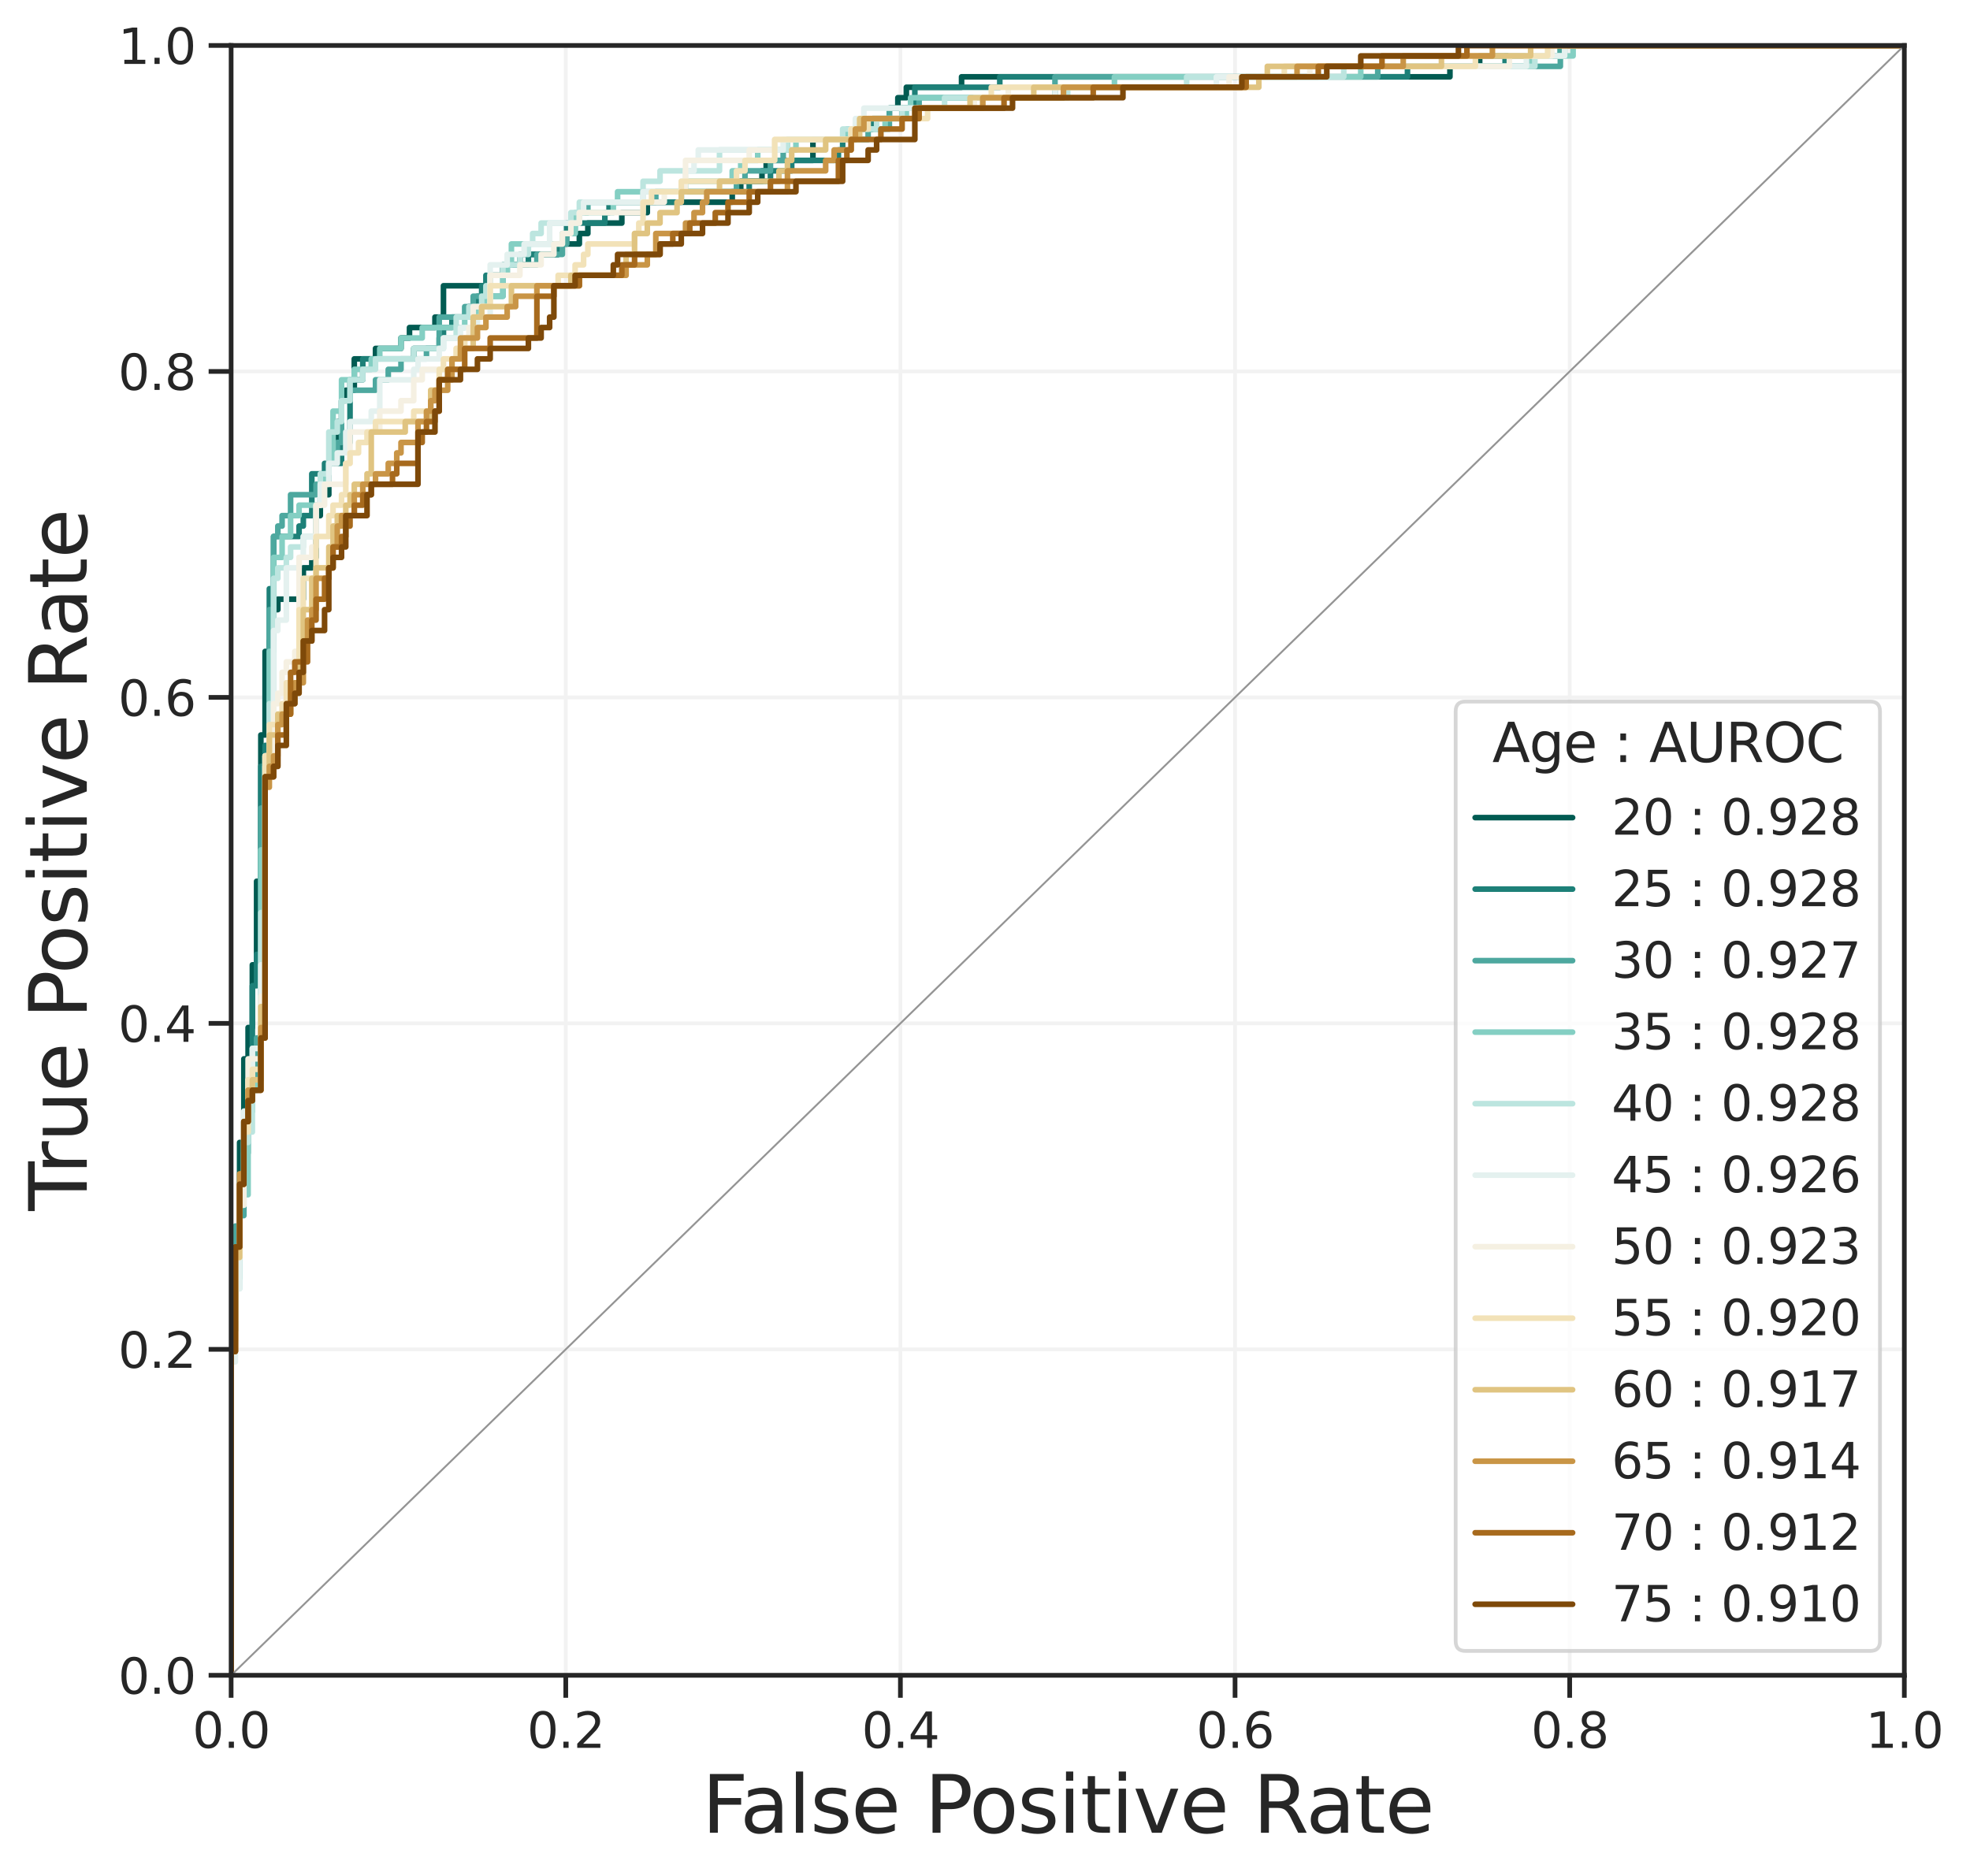 <?xml version="1.0" encoding="utf-8" standalone="no"?>
<!DOCTYPE svg PUBLIC "-//W3C//DTD SVG 1.1//EN"
  "http://www.w3.org/Graphics/SVG/1.1/DTD/svg11.dtd">
<svg height="500.595pt" version="1.1" viewBox="0 0 525.583 500.595" width="525.583pt" xmlns="http://www.w3.org/2000/svg" xmlns:xlink="http://www.w3.org/1999/xlink">
 <defs>
  <style type="text/css">*{stroke-linecap:butt;stroke-linejoin:round;}</style>
 </defs>
 <g id="figure_1">
  <g id="patch_1">
   <path d="M 0 500.595 
L 525.583 500.595 
L 525.583 0 
L 0 0 
z
" style="fill:#ffffff;"/>
  </g>
  <g id="axes_1">
   <g id="patch_2">
    <path d="M 61.663 447.011 
L 508.063 447.011 
L 508.063 12.131 
L 61.663 12.131 
z
" style="fill:#ffffff;"/>
   </g>
   <g id="matplotlib.axis_1">
    <g id="xtick_1">
     <g id="line2d_1">
      <path clip-path="url(#pbdc50e8e5a)" d="M 61.663 447.011 
L 61.663 12.131 
" style="fill:none;stroke:#f2f2f2;stroke-linecap:round;"/>
     </g>
     <g id="line2d_2">
      <defs>
       <path d="M 0 0 
L 0 6 
" id="me97b87996f" style="stroke:#262626;stroke-width:1.25;"/>
      </defs>
      <g>
       <use style="fill:#262626;stroke:#262626;stroke-width:1.25;" x="61.663" xlink:href="#me97b87996f" y="447.011"/>
      </g>
     </g>
     <g id="text_1">
      <!-- 0.0 -->
      <g style="fill:#262626;" transform="translate(51.344 466.372)scale(0.13 -0.13)">
       <defs>
        <path d="M 2034 4250 
Q 1547 4250 1301 3770 
Q 1056 3291 1056 2328 
Q 1056 1369 1301 889 
Q 1547 409 2034 409 
Q 2525 409 2770 889 
Q 3016 1369 3016 2328 
Q 3016 3291 2770 3770 
Q 2525 4250 2034 4250 
z
M 2034 4750 
Q 2819 4750 3233 4129 
Q 3647 3509 3647 2328 
Q 3647 1150 3233 529 
Q 2819 -91 2034 -91 
Q 1250 -91 836 529 
Q 422 1150 422 2328 
Q 422 3509 836 4129 
Q 1250 4750 2034 4750 
z
" id="DejaVuSans-30" transform="scale(0.016)"/>
        <path d="M 684 794 
L 1344 794 
L 1344 0 
L 684 0 
L 684 794 
z
" id="DejaVuSans-2e" transform="scale(0.016)"/>
       </defs>
       <use xlink:href="#DejaVuSans-30"/>
       <use x="63.623" xlink:href="#DejaVuSans-2e"/>
       <use x="95.41" xlink:href="#DejaVuSans-30"/>
      </g>
     </g>
    </g>
    <g id="xtick_2">
     <g id="line2d_3">
      <path clip-path="url(#pbdc50e8e5a)" d="M 150.943 447.011 
L 150.943 12.131 
" style="fill:none;stroke:#f2f2f2;stroke-linecap:round;"/>
     </g>
     <g id="line2d_4">
      <g>
       <use style="fill:#262626;stroke:#262626;stroke-width:1.25;" x="150.943" xlink:href="#me97b87996f" y="447.011"/>
      </g>
     </g>
     <g id="text_2">
      <!-- 0.2 -->
      <g style="fill:#262626;" transform="translate(140.624 466.372)scale(0.13 -0.13)">
       <defs>
        <path d="M 1228 531 
L 3431 531 
L 3431 0 
L 469 0 
L 469 531 
Q 828 903 1448 1529 
Q 2069 2156 2228 2338 
Q 2531 2678 2651 2914 
Q 2772 3150 2772 3378 
Q 2772 3750 2511 3984 
Q 2250 4219 1831 4219 
Q 1534 4219 1204 4116 
Q 875 4013 500 3803 
L 500 4441 
Q 881 4594 1212 4672 
Q 1544 4750 1819 4750 
Q 2544 4750 2975 4387 
Q 3406 4025 3406 3419 
Q 3406 3131 3298 2873 
Q 3191 2616 2906 2266 
Q 2828 2175 2409 1742 
Q 1991 1309 1228 531 
z
" id="DejaVuSans-32" transform="scale(0.016)"/>
       </defs>
       <use xlink:href="#DejaVuSans-30"/>
       <use x="63.623" xlink:href="#DejaVuSans-2e"/>
       <use x="95.41" xlink:href="#DejaVuSans-32"/>
      </g>
     </g>
    </g>
    <g id="xtick_3">
     <g id="line2d_5">
      <path clip-path="url(#pbdc50e8e5a)" d="M 240.223 447.011 
L 240.223 12.131 
" style="fill:none;stroke:#f2f2f2;stroke-linecap:round;"/>
     </g>
     <g id="line2d_6">
      <g>
       <use style="fill:#262626;stroke:#262626;stroke-width:1.25;" x="240.223" xlink:href="#me97b87996f" y="447.011"/>
      </g>
     </g>
     <g id="text_3">
      <!-- 0.4 -->
      <g style="fill:#262626;" transform="translate(229.904 466.372)scale(0.13 -0.13)">
       <defs>
        <path d="M 2419 4116 
L 825 1625 
L 2419 1625 
L 2419 4116 
z
M 2253 4666 
L 3047 4666 
L 3047 1625 
L 3713 1625 
L 3713 1100 
L 3047 1100 
L 3047 0 
L 2419 0 
L 2419 1100 
L 313 1100 
L 313 1709 
L 2253 4666 
z
" id="DejaVuSans-34" transform="scale(0.016)"/>
       </defs>
       <use xlink:href="#DejaVuSans-30"/>
       <use x="63.623" xlink:href="#DejaVuSans-2e"/>
       <use x="95.41" xlink:href="#DejaVuSans-34"/>
      </g>
     </g>
    </g>
    <g id="xtick_4">
     <g id="line2d_7">
      <path clip-path="url(#pbdc50e8e5a)" d="M 329.503 447.011 
L 329.503 12.131 
" style="fill:none;stroke:#f2f2f2;stroke-linecap:round;"/>
     </g>
     <g id="line2d_8">
      <g>
       <use style="fill:#262626;stroke:#262626;stroke-width:1.25;" x="329.503" xlink:href="#me97b87996f" y="447.011"/>
      </g>
     </g>
     <g id="text_4">
      <!-- 0.6 -->
      <g style="fill:#262626;" transform="translate(319.184 466.372)scale(0.13 -0.13)">
       <defs>
        <path d="M 2113 2584 
Q 1688 2584 1439 2293 
Q 1191 2003 1191 1497 
Q 1191 994 1439 701 
Q 1688 409 2113 409 
Q 2538 409 2786 701 
Q 3034 994 3034 1497 
Q 3034 2003 2786 2293 
Q 2538 2584 2113 2584 
z
M 3366 4563 
L 3366 3988 
Q 3128 4100 2886 4159 
Q 2644 4219 2406 4219 
Q 1781 4219 1451 3797 
Q 1122 3375 1075 2522 
Q 1259 2794 1537 2939 
Q 1816 3084 2150 3084 
Q 2853 3084 3261 2657 
Q 3669 2231 3669 1497 
Q 3669 778 3244 343 
Q 2819 -91 2113 -91 
Q 1303 -91 875 529 
Q 447 1150 447 2328 
Q 447 3434 972 4092 
Q 1497 4750 2381 4750 
Q 2619 4750 2861 4703 
Q 3103 4656 3366 4563 
z
" id="DejaVuSans-36" transform="scale(0.016)"/>
       </defs>
       <use xlink:href="#DejaVuSans-30"/>
       <use x="63.623" xlink:href="#DejaVuSans-2e"/>
       <use x="95.41" xlink:href="#DejaVuSans-36"/>
      </g>
     </g>
    </g>
    <g id="xtick_5">
     <g id="line2d_9">
      <path clip-path="url(#pbdc50e8e5a)" d="M 418.783 447.011 
L 418.783 12.131 
" style="fill:none;stroke:#f2f2f2;stroke-linecap:round;"/>
     </g>
     <g id="line2d_10">
      <g>
       <use style="fill:#262626;stroke:#262626;stroke-width:1.25;" x="418.783" xlink:href="#me97b87996f" y="447.011"/>
      </g>
     </g>
     <g id="text_5">
      <!-- 0.8 -->
      <g style="fill:#262626;" transform="translate(408.464 466.372)scale(0.13 -0.13)">
       <defs>
        <path d="M 2034 2216 
Q 1584 2216 1326 1975 
Q 1069 1734 1069 1313 
Q 1069 891 1326 650 
Q 1584 409 2034 409 
Q 2484 409 2743 651 
Q 3003 894 3003 1313 
Q 3003 1734 2745 1975 
Q 2488 2216 2034 2216 
z
M 1403 2484 
Q 997 2584 770 2862 
Q 544 3141 544 3541 
Q 544 4100 942 4425 
Q 1341 4750 2034 4750 
Q 2731 4750 3128 4425 
Q 3525 4100 3525 3541 
Q 3525 3141 3298 2862 
Q 3072 2584 2669 2484 
Q 3125 2378 3379 2068 
Q 3634 1759 3634 1313 
Q 3634 634 3220 271 
Q 2806 -91 2034 -91 
Q 1263 -91 848 271 
Q 434 634 434 1313 
Q 434 1759 690 2068 
Q 947 2378 1403 2484 
z
M 1172 3481 
Q 1172 3119 1398 2916 
Q 1625 2713 2034 2713 
Q 2441 2713 2670 2916 
Q 2900 3119 2900 3481 
Q 2900 3844 2670 4047 
Q 2441 4250 2034 4250 
Q 1625 4250 1398 4047 
Q 1172 3844 1172 3481 
z
" id="DejaVuSans-38" transform="scale(0.016)"/>
       </defs>
       <use xlink:href="#DejaVuSans-30"/>
       <use x="63.623" xlink:href="#DejaVuSans-2e"/>
       <use x="95.41" xlink:href="#DejaVuSans-38"/>
      </g>
     </g>
    </g>
    <g id="xtick_6">
     <g id="line2d_11">
      <path clip-path="url(#pbdc50e8e5a)" d="M 508.063 447.011 
L 508.063 12.131 
" style="fill:none;stroke:#f2f2f2;stroke-linecap:round;"/>
     </g>
     <g id="line2d_12">
      <g>
       <use style="fill:#262626;stroke:#262626;stroke-width:1.25;" x="508.063" xlink:href="#me97b87996f" y="447.011"/>
      </g>
     </g>
     <g id="text_6">
      <!-- 1.0 -->
      <g style="fill:#262626;" transform="translate(497.744 466.372)scale(0.13 -0.13)">
       <defs>
        <path d="M 794 531 
L 1825 531 
L 1825 4091 
L 703 3866 
L 703 4441 
L 1819 4666 
L 2450 4666 
L 2450 531 
L 3481 531 
L 3481 0 
L 794 0 
L 794 531 
z
" id="DejaVuSans-31" transform="scale(0.016)"/>
       </defs>
       <use xlink:href="#DejaVuSans-31"/>
       <use x="63.623" xlink:href="#DejaVuSans-2e"/>
       <use x="95.41" xlink:href="#DejaVuSans-30"/>
      </g>
     </g>
    </g>
    <g id="text_7">
     <!-- False Positive Rate -->
     <g style="fill:#262626;" transform="translate(187.284 489.028)scale(0.21 -0.21)">
      <defs>
       <path d="M 628 4666 
L 3309 4666 
L 3309 4134 
L 1259 4134 
L 1259 2759 
L 3109 2759 
L 3109 2228 
L 1259 2228 
L 1259 0 
L 628 0 
L 628 4666 
z
" id="DejaVuSans-46" transform="scale(0.016)"/>
       <path d="M 2194 1759 
Q 1497 1759 1228 1600 
Q 959 1441 959 1056 
Q 959 750 1161 570 
Q 1363 391 1709 391 
Q 2188 391 2477 730 
Q 2766 1069 2766 1631 
L 2766 1759 
L 2194 1759 
z
M 3341 1997 
L 3341 0 
L 2766 0 
L 2766 531 
Q 2569 213 2275 61 
Q 1981 -91 1556 -91 
Q 1019 -91 701 211 
Q 384 513 384 1019 
Q 384 1609 779 1909 
Q 1175 2209 1959 2209 
L 2766 2209 
L 2766 2266 
Q 2766 2663 2505 2880 
Q 2244 3097 1772 3097 
Q 1472 3097 1187 3025 
Q 903 2953 641 2809 
L 641 3341 
Q 956 3463 1253 3523 
Q 1550 3584 1831 3584 
Q 2591 3584 2966 3190 
Q 3341 2797 3341 1997 
z
" id="DejaVuSans-61" transform="scale(0.016)"/>
       <path d="M 603 4863 
L 1178 4863 
L 1178 0 
L 603 0 
L 603 4863 
z
" id="DejaVuSans-6c" transform="scale(0.016)"/>
       <path d="M 2834 3397 
L 2834 2853 
Q 2591 2978 2328 3040 
Q 2066 3103 1784 3103 
Q 1356 3103 1142 2972 
Q 928 2841 928 2578 
Q 928 2378 1081 2264 
Q 1234 2150 1697 2047 
L 1894 2003 
Q 2506 1872 2764 1633 
Q 3022 1394 3022 966 
Q 3022 478 2636 193 
Q 2250 -91 1575 -91 
Q 1294 -91 989 -36 
Q 684 19 347 128 
L 347 722 
Q 666 556 975 473 
Q 1284 391 1588 391 
Q 1994 391 2212 530 
Q 2431 669 2431 922 
Q 2431 1156 2273 1281 
Q 2116 1406 1581 1522 
L 1381 1569 
Q 847 1681 609 1914 
Q 372 2147 372 2553 
Q 372 3047 722 3315 
Q 1072 3584 1716 3584 
Q 2034 3584 2315 3537 
Q 2597 3491 2834 3397 
z
" id="DejaVuSans-73" transform="scale(0.016)"/>
       <path d="M 3597 1894 
L 3597 1613 
L 953 1613 
Q 991 1019 1311 708 
Q 1631 397 2203 397 
Q 2534 397 2845 478 
Q 3156 559 3463 722 
L 3463 178 
Q 3153 47 2828 -22 
Q 2503 -91 2169 -91 
Q 1331 -91 842 396 
Q 353 884 353 1716 
Q 353 2575 817 3079 
Q 1281 3584 2069 3584 
Q 2775 3584 3186 3129 
Q 3597 2675 3597 1894 
z
M 3022 2063 
Q 3016 2534 2758 2815 
Q 2500 3097 2075 3097 
Q 1594 3097 1305 2825 
Q 1016 2553 972 2059 
L 3022 2063 
z
" id="DejaVuSans-65" transform="scale(0.016)"/>
       <path id="DejaVuSans-20" transform="scale(0.016)"/>
       <path d="M 1259 4147 
L 1259 2394 
L 2053 2394 
Q 2494 2394 2734 2622 
Q 2975 2850 2975 3272 
Q 2975 3691 2734 3919 
Q 2494 4147 2053 4147 
L 1259 4147 
z
M 628 4666 
L 2053 4666 
Q 2838 4666 3239 4311 
Q 3641 3956 3641 3272 
Q 3641 2581 3239 2228 
Q 2838 1875 2053 1875 
L 1259 1875 
L 1259 0 
L 628 0 
L 628 4666 
z
" id="DejaVuSans-50" transform="scale(0.016)"/>
       <path d="M 1959 3097 
Q 1497 3097 1228 2736 
Q 959 2375 959 1747 
Q 959 1119 1226 758 
Q 1494 397 1959 397 
Q 2419 397 2687 759 
Q 2956 1122 2956 1747 
Q 2956 2369 2687 2733 
Q 2419 3097 1959 3097 
z
M 1959 3584 
Q 2709 3584 3137 3096 
Q 3566 2609 3566 1747 
Q 3566 888 3137 398 
Q 2709 -91 1959 -91 
Q 1206 -91 779 398 
Q 353 888 353 1747 
Q 353 2609 779 3096 
Q 1206 3584 1959 3584 
z
" id="DejaVuSans-6f" transform="scale(0.016)"/>
       <path d="M 603 3500 
L 1178 3500 
L 1178 0 
L 603 0 
L 603 3500 
z
M 603 4863 
L 1178 4863 
L 1178 4134 
L 603 4134 
L 603 4863 
z
" id="DejaVuSans-69" transform="scale(0.016)"/>
       <path d="M 1172 4494 
L 1172 3500 
L 2356 3500 
L 2356 3053 
L 1172 3053 
L 1172 1153 
Q 1172 725 1289 603 
Q 1406 481 1766 481 
L 2356 481 
L 2356 0 
L 1766 0 
Q 1100 0 847 248 
Q 594 497 594 1153 
L 594 3053 
L 172 3053 
L 172 3500 
L 594 3500 
L 594 4494 
L 1172 4494 
z
" id="DejaVuSans-74" transform="scale(0.016)"/>
       <path d="M 191 3500 
L 800 3500 
L 1894 563 
L 2988 3500 
L 3597 3500 
L 2284 0 
L 1503 0 
L 191 3500 
z
" id="DejaVuSans-76" transform="scale(0.016)"/>
       <path d="M 2841 2188 
Q 3044 2119 3236 1894 
Q 3428 1669 3622 1275 
L 4263 0 
L 3584 0 
L 2988 1197 
Q 2756 1666 2539 1819 
Q 2322 1972 1947 1972 
L 1259 1972 
L 1259 0 
L 628 0 
L 628 4666 
L 2053 4666 
Q 2853 4666 3247 4331 
Q 3641 3997 3641 3322 
Q 3641 2881 3436 2590 
Q 3231 2300 2841 2188 
z
M 1259 4147 
L 1259 2491 
L 2053 2491 
Q 2509 2491 2742 2702 
Q 2975 2913 2975 3322 
Q 2975 3731 2742 3939 
Q 2509 4147 2053 4147 
L 1259 4147 
z
" id="DejaVuSans-52" transform="scale(0.016)"/>
      </defs>
      <use xlink:href="#DejaVuSans-46"/>
      <use x="48.395" xlink:href="#DejaVuSans-61"/>
      <use x="109.674" xlink:href="#DejaVuSans-6c"/>
      <use x="137.457" xlink:href="#DejaVuSans-73"/>
      <use x="189.557" xlink:href="#DejaVuSans-65"/>
      <use x="251.08" xlink:href="#DejaVuSans-20"/>
      <use x="282.867" xlink:href="#DejaVuSans-50"/>
      <use x="339.545" xlink:href="#DejaVuSans-6f"/>
      <use x="400.727" xlink:href="#DejaVuSans-73"/>
      <use x="452.826" xlink:href="#DejaVuSans-69"/>
      <use x="480.609" xlink:href="#DejaVuSans-74"/>
      <use x="519.818" xlink:href="#DejaVuSans-69"/>
      <use x="547.602" xlink:href="#DejaVuSans-76"/>
      <use x="606.781" xlink:href="#DejaVuSans-65"/>
      <use x="668.305" xlink:href="#DejaVuSans-20"/>
      <use x="700.092" xlink:href="#DejaVuSans-52"/>
      <use x="767.324" xlink:href="#DejaVuSans-61"/>
      <use x="828.604" xlink:href="#DejaVuSans-74"/>
      <use x="867.812" xlink:href="#DejaVuSans-65"/>
     </g>
    </g>
   </g>
   <g id="matplotlib.axis_2">
    <g id="ytick_1">
     <g id="line2d_13">
      <path clip-path="url(#pbdc50e8e5a)" d="M 61.663 447.011 
L 508.063 447.011 
" style="fill:none;stroke:#f2f2f2;stroke-linecap:round;"/>
     </g>
     <g id="line2d_14">
      <defs>
       <path d="M 0 0 
L -6 0 
" id="m8308c694a6" style="stroke:#262626;stroke-width:1.25;"/>
      </defs>
      <g>
       <use style="fill:#262626;stroke:#262626;stroke-width:1.25;" x="61.663" xlink:href="#m8308c694a6" y="447.011"/>
      </g>
     </g>
     <g id="text_8">
      <!-- 0.0 -->
      <g style="fill:#262626;" transform="translate(31.524 451.941)scale(0.13 -0.13)">
       <use xlink:href="#DejaVuSans-30"/>
       <use x="63.623" xlink:href="#DejaVuSans-2e"/>
       <use x="95.41" xlink:href="#DejaVuSans-30"/>
      </g>
     </g>
    </g>
    <g id="ytick_2">
     <g id="line2d_15">
      <path clip-path="url(#pbdc50e8e5a)" d="M 61.663 360.035 
L 508.063 360.035 
" style="fill:none;stroke:#f2f2f2;stroke-linecap:round;"/>
     </g>
     <g id="line2d_16">
      <g>
       <use style="fill:#262626;stroke:#262626;stroke-width:1.25;" x="61.663" xlink:href="#m8308c694a6" y="360.035"/>
      </g>
     </g>
     <g id="text_9">
      <!-- 0.2 -->
      <g style="fill:#262626;" transform="translate(31.524 364.965)scale(0.13 -0.13)">
       <use xlink:href="#DejaVuSans-30"/>
       <use x="63.623" xlink:href="#DejaVuSans-2e"/>
       <use x="95.41" xlink:href="#DejaVuSans-32"/>
      </g>
     </g>
    </g>
    <g id="ytick_3">
     <g id="line2d_17">
      <path clip-path="url(#pbdc50e8e5a)" d="M 61.663 273.059 
L 508.063 273.059 
" style="fill:none;stroke:#f2f2f2;stroke-linecap:round;"/>
     </g>
     <g id="line2d_18">
      <g>
       <use style="fill:#262626;stroke:#262626;stroke-width:1.25;" x="61.663" xlink:href="#m8308c694a6" y="273.059"/>
      </g>
     </g>
     <g id="text_10">
      <!-- 0.4 -->
      <g style="fill:#262626;" transform="translate(31.524 277.989)scale(0.13 -0.13)">
       <use xlink:href="#DejaVuSans-30"/>
       <use x="63.623" xlink:href="#DejaVuSans-2e"/>
       <use x="95.41" xlink:href="#DejaVuSans-34"/>
      </g>
     </g>
    </g>
    <g id="ytick_4">
     <g id="line2d_19">
      <path clip-path="url(#pbdc50e8e5a)" d="M 61.663 186.083 
L 508.063 186.083 
" style="fill:none;stroke:#f2f2f2;stroke-linecap:round;"/>
     </g>
     <g id="line2d_20">
      <g>
       <use style="fill:#262626;stroke:#262626;stroke-width:1.25;" x="61.663" xlink:href="#m8308c694a6" y="186.083"/>
      </g>
     </g>
     <g id="text_11">
      <!-- 0.6 -->
      <g style="fill:#262626;" transform="translate(31.524 191.013)scale(0.13 -0.13)">
       <use xlink:href="#DejaVuSans-30"/>
       <use x="63.623" xlink:href="#DejaVuSans-2e"/>
       <use x="95.41" xlink:href="#DejaVuSans-36"/>
      </g>
     </g>
    </g>
    <g id="ytick_5">
     <g id="line2d_21">
      <path clip-path="url(#pbdc50e8e5a)" d="M 61.663 99.107 
L 508.063 99.107 
" style="fill:none;stroke:#f2f2f2;stroke-linecap:round;"/>
     </g>
     <g id="line2d_22">
      <g>
       <use style="fill:#262626;stroke:#262626;stroke-width:1.25;" x="61.663" xlink:href="#m8308c694a6" y="99.107"/>
      </g>
     </g>
     <g id="text_12">
      <!-- 0.8 -->
      <g style="fill:#262626;" transform="translate(31.524 104.037)scale(0.13 -0.13)">
       <use xlink:href="#DejaVuSans-30"/>
       <use x="63.623" xlink:href="#DejaVuSans-2e"/>
       <use x="95.41" xlink:href="#DejaVuSans-38"/>
      </g>
     </g>
    </g>
    <g id="ytick_6">
     <g id="line2d_23">
      <path clip-path="url(#pbdc50e8e5a)" d="M 61.663 12.131 
L 508.063 12.131 
" style="fill:none;stroke:#f2f2f2;stroke-linecap:round;"/>
     </g>
     <g id="line2d_24">
      <g>
       <use style="fill:#262626;stroke:#262626;stroke-width:1.25;" x="61.663" xlink:href="#m8308c694a6" y="12.131"/>
      </g>
     </g>
     <g id="text_13">
      <!-- 1.0 -->
      <g style="fill:#262626;" transform="translate(31.524 17.061)scale(0.13 -0.13)">
       <use xlink:href="#DejaVuSans-31"/>
       <use x="63.623" xlink:href="#DejaVuSans-2e"/>
       <use x="95.41" xlink:href="#DejaVuSans-30"/>
      </g>
     </g>
    </g>
    <g id="text_14">
     <!-- True Positive Rate -->
     <g style="fill:#262626;" transform="translate(23.157 323.083)rotate(-90)scale(0.21 -0.21)">
      <defs>
       <path d="M -19 4666 
L 3928 4666 
L 3928 4134 
L 2272 4134 
L 2272 0 
L 1638 0 
L 1638 4134 
L -19 4134 
L -19 4666 
z
" id="DejaVuSans-54" transform="scale(0.016)"/>
       <path d="M 2631 2963 
Q 2534 3019 2420 3045 
Q 2306 3072 2169 3072 
Q 1681 3072 1420 2755 
Q 1159 2438 1159 1844 
L 1159 0 
L 581 0 
L 581 3500 
L 1159 3500 
L 1159 2956 
Q 1341 3275 1631 3429 
Q 1922 3584 2338 3584 
Q 2397 3584 2469 3576 
Q 2541 3569 2628 3553 
L 2631 2963 
z
" id="DejaVuSans-72" transform="scale(0.016)"/>
       <path d="M 544 1381 
L 544 3500 
L 1119 3500 
L 1119 1403 
Q 1119 906 1312 657 
Q 1506 409 1894 409 
Q 2359 409 2629 706 
Q 2900 1003 2900 1516 
L 2900 3500 
L 3475 3500 
L 3475 0 
L 2900 0 
L 2900 538 
Q 2691 219 2414 64 
Q 2138 -91 1772 -91 
Q 1169 -91 856 284 
Q 544 659 544 1381 
z
M 1991 3584 
L 1991 3584 
z
" id="DejaVuSans-75" transform="scale(0.016)"/>
      </defs>
      <use xlink:href="#DejaVuSans-54"/>
      <use x="46.334" xlink:href="#DejaVuSans-72"/>
      <use x="87.447" xlink:href="#DejaVuSans-75"/>
      <use x="150.826" xlink:href="#DejaVuSans-65"/>
      <use x="212.35" xlink:href="#DejaVuSans-20"/>
      <use x="244.137" xlink:href="#DejaVuSans-50"/>
      <use x="300.814" xlink:href="#DejaVuSans-6f"/>
      <use x="361.996" xlink:href="#DejaVuSans-73"/>
      <use x="414.096" xlink:href="#DejaVuSans-69"/>
      <use x="441.879" xlink:href="#DejaVuSans-74"/>
      <use x="481.088" xlink:href="#DejaVuSans-69"/>
      <use x="508.871" xlink:href="#DejaVuSans-76"/>
      <use x="568.051" xlink:href="#DejaVuSans-65"/>
      <use x="629.574" xlink:href="#DejaVuSans-20"/>
      <use x="661.361" xlink:href="#DejaVuSans-52"/>
      <use x="728.594" xlink:href="#DejaVuSans-61"/>
      <use x="789.873" xlink:href="#DejaVuSans-74"/>
      <use x="829.082" xlink:href="#DejaVuSans-65"/>
     </g>
    </g>
   </g>
   <g id="line2d_25">
    <path clip-path="url(#pbdc50e8e5a)" d="M 61.663 447.011 
L 61.663 444.223 
L 61.663 355.017 
L 62.796 355.017 
L 62.796 335.503 
L 63.929 335.503 
L 63.929 304.838 
L 65.062 304.838 
L 65.062 282.537 
L 66.195 282.537 
L 66.195 274.174 
L 67.328 274.174 
L 67.328 257.448 
L 68.461 257.448 
L 68.461 235.146 
L 69.594 235.146 
L 69.594 196.118 
L 70.727 196.118 
L 70.727 173.817 
L 71.86 173.817 
L 71.86 171.029 
L 72.993 171.029 
L 72.993 162.666 
L 74.126 162.666 
L 74.126 159.878 
L 80.924 159.878 
L 80.924 151.515 
L 83.19 151.515 
L 83.19 148.728 
L 84.323 148.728 
L 84.323 137.577 
L 85.456 137.577 
L 85.456 132.001 
L 87.722 132.001 
L 87.722 123.638 
L 88.855 123.638 
L 88.855 120.851 
L 89.988 120.851 
L 89.988 112.488 
L 91.121 112.488 
L 91.121 106.912 
L 92.254 106.912 
L 92.254 104.124 
L 94.52 104.124 
L 94.52 95.761 
L 100.185 95.761 
L 100.185 92.974 
L 106.983 92.974 
L 106.983 90.186 
L 109.249 90.186 
L 109.249 87.398 
L 116.047 87.398 
L 116.047 84.611 
L 118.313 84.611 
L 118.313 76.248 
L 130.776 76.248 
L 130.776 73.46 
L 134.175 73.46 
L 134.175 70.672 
L 138.707 70.672 
L 138.707 67.884 
L 148.904 67.884 
L 148.904 65.097 
L 154.569 65.097 
L 154.569 62.309 
L 156.835 62.309 
L 156.835 59.521 
L 165.899 59.521 
L 165.899 56.734 
L 172.697 56.734 
L 172.697 53.946 
L 195.357 53.946 
L 195.357 51.158 
L 197.623 51.158 
L 197.623 48.371 
L 203.288 48.371 
L 203.288 45.583 
L 204.42 45.583 
L 204.42 42.795 
L 216.883 42.795 
L 216.883 37.22 
L 228.213 37.22 
L 228.213 34.432 
L 232.745 34.432 
L 232.745 31.644 
L 237.277 31.644 
L 237.277 28.857 
L 239.543 28.857 
L 239.543 26.069 
L 241.809 26.069 
L 241.809 23.281 
L 256.538 23.281 
L 256.538 20.494 
L 386.833 20.494 
L 386.833 17.706 
L 394.764 17.706 
L 394.764 14.918 
L 417.424 14.918 
L 417.424 12.131 
L 508.063 12.131 
" style="fill:none;stroke:#015b52;stroke-linecap:round;stroke-width:1.5;"/>
   </g>
   <g id="line2d_26">
    <path clip-path="url(#pbdc50e8e5a)" d="M 61.663 447.011 
L 61.663 444.223 
L 61.663 355.017 
L 62.796 355.017 
L 62.796 329.928 
L 63.929 329.928 
L 63.929 315.989 
L 65.062 315.989 
L 65.062 299.263 
L 66.195 299.263 
L 66.195 296.475 
L 67.328 296.475 
L 67.328 263.023 
L 68.461 263.023 
L 68.461 254.66 
L 69.594 254.66 
L 69.594 204.481 
L 70.727 204.481 
L 70.727 198.906 
L 71.86 198.906 
L 71.86 157.091 
L 72.993 157.091 
L 72.993 143.152 
L 79.791 143.152 
L 79.791 140.364 
L 80.924 140.364 
L 80.924 137.577 
L 83.19 137.577 
L 83.19 126.426 
L 86.589 126.426 
L 86.589 123.638 
L 91.121 123.638 
L 91.121 118.063 
L 93.387 118.063 
L 93.387 101.337 
L 96.786 101.337 
L 96.786 95.761 
L 110.382 95.761 
L 110.382 92.974 
L 117.18 92.974 
L 117.18 90.186 
L 118.313 90.186 
L 118.313 87.398 
L 120.579 87.398 
L 120.579 84.611 
L 125.111 84.611 
L 125.111 81.823 
L 127.377 81.823 
L 127.377 79.035 
L 128.51 79.035 
L 128.51 76.248 
L 129.643 76.248 
L 129.643 73.46 
L 135.308 73.46 
L 135.308 70.672 
L 140.973 70.672 
L 140.973 67.884 
L 148.904 67.884 
L 148.904 65.097 
L 151.17 65.097 
L 151.17 59.521 
L 161.367 59.521 
L 161.367 56.734 
L 162.5 56.734 
L 162.5 53.946 
L 181.761 53.946 
L 181.761 51.158 
L 199.889 51.158 
L 199.889 48.371 
L 205.553 48.371 
L 205.553 45.583 
L 211.218 45.583 
L 211.218 42.795 
L 223.681 42.795 
L 223.681 40.008 
L 224.814 40.008 
L 224.814 37.22 
L 228.213 37.22 
L 228.213 34.432 
L 232.745 34.432 
L 232.745 31.644 
L 240.676 31.644 
L 240.676 28.857 
L 244.075 28.857 
L 244.075 23.281 
L 266.735 23.281 
L 266.735 20.494 
L 375.503 20.494 
L 375.503 17.706 
L 401.562 17.706 
L 401.562 14.918 
L 416.291 14.918 
L 416.291 12.131 
L 508.063 12.131 
" style="fill:none;stroke:#1d8078;stroke-linecap:round;stroke-width:1.5;"/>
   </g>
   <g id="line2d_27">
    <path clip-path="url(#pbdc50e8e5a)" d="M 61.663 447.011 
L 61.663 444.223 
L 61.663 349.441 
L 62.796 349.441 
L 62.796 327.14 
L 63.929 327.14 
L 63.929 324.352 
L 65.062 324.352 
L 65.062 307.626 
L 66.195 307.626 
L 66.195 290.9 
L 68.461 290.9 
L 68.461 276.961 
L 69.594 276.961 
L 69.594 215.632 
L 70.727 215.632 
L 70.727 201.694 
L 71.86 201.694 
L 71.86 162.666 
L 72.993 162.666 
L 72.993 143.152 
L 74.126 143.152 
L 74.126 140.364 
L 75.259 140.364 
L 75.259 137.577 
L 77.525 137.577 
L 77.525 132.001 
L 84.323 132.001 
L 84.323 129.214 
L 87.722 129.214 
L 87.722 123.638 
L 88.855 123.638 
L 88.855 120.851 
L 89.988 120.851 
L 89.988 118.063 
L 91.121 118.063 
L 91.121 106.912 
L 93.387 106.912 
L 93.387 104.124 
L 100.185 104.124 
L 100.185 101.337 
L 103.584 101.337 
L 103.584 98.549 
L 106.983 98.549 
L 106.983 95.761 
L 113.781 95.761 
L 113.781 92.974 
L 117.18 92.974 
L 117.18 84.611 
L 123.978 84.611 
L 123.978 81.823 
L 126.244 81.823 
L 126.244 79.035 
L 134.175 79.035 
L 134.175 70.672 
L 143.239 70.672 
L 143.239 67.884 
L 150.037 67.884 
L 150.037 65.097 
L 151.17 65.097 
L 151.17 62.309 
L 153.436 62.309 
L 153.436 59.521 
L 154.569 59.521 
L 154.569 56.734 
L 156.835 56.734 
L 156.835 53.946 
L 174.963 53.946 
L 174.963 51.158 
L 196.49 51.158 
L 196.49 48.371 
L 198.756 48.371 
L 198.756 45.583 
L 205.553 45.583 
L 205.553 42.795 
L 208.952 42.795 
L 208.952 40.008 
L 210.085 40.008 
L 210.085 37.22 
L 231.612 37.22 
L 231.612 34.432 
L 237.277 34.432 
L 237.277 28.857 
L 245.208 28.857 
L 245.208 26.069 
L 281.464 26.069 
L 281.464 20.494 
L 367.572 20.494 
L 367.572 17.706 
L 416.291 17.706 
L 416.291 12.131 
L 508.063 12.131 
" style="fill:none;stroke:#4da89f;stroke-linecap:round;stroke-width:1.5;"/>
   </g>
   <g id="line2d_28">
    <path clip-path="url(#pbdc50e8e5a)" d="M 61.663 447.011 
L 61.663 438.648 
L 61.663 341.078 
L 63.929 341.078 
L 63.929 318.777 
L 66.195 318.777 
L 66.195 296.475 
L 67.328 296.475 
L 67.328 290.9 
L 68.461 290.9 
L 68.461 288.112 
L 69.594 288.112 
L 69.594 226.783 
L 70.727 226.783 
L 70.727 204.481 
L 71.86 204.481 
L 71.86 173.817 
L 72.993 173.817 
L 72.993 148.728 
L 75.259 148.728 
L 75.259 143.152 
L 77.525 143.152 
L 77.525 137.577 
L 79.791 137.577 
L 79.791 134.789 
L 85.456 134.789 
L 85.456 129.214 
L 86.589 129.214 
L 86.589 126.426 
L 87.722 126.426 
L 87.722 123.638 
L 88.855 123.638 
L 88.855 109.7 
L 91.121 109.7 
L 91.121 101.337 
L 94.52 101.337 
L 94.52 98.549 
L 99.052 98.549 
L 99.052 95.761 
L 101.318 95.761 
L 101.318 92.974 
L 106.983 92.974 
L 106.983 90.186 
L 112.648 90.186 
L 112.648 87.398 
L 123.978 87.398 
L 123.978 84.611 
L 127.377 84.611 
L 127.377 81.823 
L 129.643 81.823 
L 129.643 79.035 
L 134.175 79.035 
L 134.175 73.46 
L 135.308 73.46 
L 135.308 70.672 
L 136.441 70.672 
L 136.441 65.097 
L 150.037 65.097 
L 150.037 62.309 
L 153.436 62.309 
L 153.436 56.734 
L 163.633 56.734 
L 163.633 53.946 
L 164.766 53.946 
L 164.766 51.158 
L 182.894 51.158 
L 182.894 48.371 
L 195.357 48.371 
L 195.357 45.583 
L 197.623 45.583 
L 197.623 42.795 
L 202.155 42.795 
L 202.155 40.008 
L 212.351 40.008 
L 212.351 37.22 
L 225.947 37.22 
L 225.947 34.432 
L 236.144 34.432 
L 236.144 31.644 
L 241.809 31.644 
L 241.809 28.857 
L 242.942 28.857 
L 242.942 26.069 
L 283.73 26.069 
L 283.73 23.281 
L 297.326 23.281 
L 297.326 20.494 
L 363.04 20.494 
L 363.04 17.706 
L 408.36 17.706 
L 408.36 14.918 
L 419.69 14.918 
L 419.69 12.131 
L 508.063 12.131 
" style="fill:none;stroke:#84cfc3;stroke-linecap:round;stroke-width:1.5;"/>
   </g>
   <g id="line2d_29">
    <path clip-path="url(#pbdc50e8e5a)" d="M 61.663 447.011 
L 61.663 433.072 
L 61.663 352.229 
L 62.796 352.229 
L 62.796 343.866 
L 63.929 343.866 
L 63.929 315.989 
L 65.062 315.989 
L 65.062 304.838 
L 66.195 304.838 
L 66.195 302.051 
L 67.328 302.051 
L 67.328 279.749 
L 69.594 279.749 
L 69.594 243.509 
L 70.727 243.509 
L 70.727 204.481 
L 71.86 204.481 
L 71.86 187.755 
L 72.993 187.755 
L 72.993 154.303 
L 74.126 154.303 
L 74.126 151.515 
L 76.392 151.515 
L 76.392 148.728 
L 77.525 148.728 
L 77.525 145.94 
L 80.924 145.94 
L 80.924 143.152 
L 84.323 143.152 
L 84.323 134.789 
L 85.456 134.789 
L 85.456 126.426 
L 87.722 126.426 
L 87.722 115.275 
L 89.988 115.275 
L 89.988 112.488 
L 91.121 112.488 
L 91.121 106.912 
L 93.387 106.912 
L 93.387 101.337 
L 96.786 101.337 
L 96.786 98.549 
L 100.185 98.549 
L 100.185 95.761 
L 110.382 95.761 
L 110.382 92.974 
L 118.313 92.974 
L 118.313 90.186 
L 121.712 90.186 
L 121.712 84.611 
L 125.111 84.611 
L 125.111 81.823 
L 128.51 81.823 
L 128.51 79.035 
L 129.643 79.035 
L 129.643 76.248 
L 130.776 76.248 
L 130.776 73.46 
L 134.175 73.46 
L 134.175 70.672 
L 138.707 70.672 
L 138.707 67.884 
L 140.973 67.884 
L 140.973 65.097 
L 142.106 65.097 
L 142.106 62.309 
L 144.372 62.309 
L 144.372 59.521 
L 152.303 59.521 
L 152.303 56.734 
L 154.569 56.734 
L 154.569 53.946 
L 171.564 53.946 
L 171.564 48.371 
L 176.096 48.371 
L 176.096 45.583 
L 191.958 45.583 
L 191.958 40.008 
L 210.085 40.008 
L 210.085 37.22 
L 224.814 37.22 
L 224.814 34.432 
L 233.878 34.432 
L 233.878 31.644 
L 240.676 31.644 
L 240.676 28.857 
L 252.006 28.857 
L 252.006 26.069 
L 284.863 26.069 
L 284.863 23.281 
L 316.587 23.281 
L 316.587 20.494 
L 358.508 20.494 
L 358.508 17.706 
L 409.493 17.706 
L 409.493 14.918 
L 417.424 14.918 
L 417.424 12.131 
L 508.063 12.131 
" style="fill:none;stroke:#bce5df;stroke-linecap:round;stroke-width:1.5;"/>
   </g>
   <g id="line2d_30">
    <path clip-path="url(#pbdc50e8e5a)" d="M 61.663 447.011 
L 61.663 430.284 
L 61.663 424.709 
L 61.663 419.134 
L 61.663 363.38 
L 62.796 363.38 
L 62.796 343.866 
L 63.929 343.866 
L 63.929 321.564 
L 65.062 321.564 
L 65.062 296.475 
L 66.195 296.475 
L 66.195 288.112 
L 67.328 288.112 
L 67.328 279.749 
L 69.594 279.749 
L 69.594 257.448 
L 70.727 257.448 
L 70.727 201.694 
L 71.86 201.694 
L 71.86 196.118 
L 72.993 196.118 
L 72.993 168.241 
L 74.126 168.241 
L 74.126 165.454 
L 76.392 165.454 
L 76.392 151.515 
L 79.791 151.515 
L 79.791 148.728 
L 80.924 148.728 
L 80.924 143.152 
L 84.323 143.152 
L 84.323 134.789 
L 85.456 134.789 
L 85.456 129.214 
L 87.722 129.214 
L 87.722 123.638 
L 89.988 123.638 
L 89.988 120.851 
L 92.254 120.851 
L 92.254 115.275 
L 93.387 115.275 
L 93.387 112.488 
L 99.052 112.488 
L 99.052 109.7 
L 101.318 109.7 
L 101.318 101.337 
L 110.382 101.337 
L 110.382 98.549 
L 111.515 98.549 
L 111.515 95.761 
L 117.18 95.761 
L 117.18 92.974 
L 118.313 92.974 
L 118.313 90.186 
L 122.845 90.186 
L 122.845 87.398 
L 127.377 87.398 
L 127.377 84.611 
L 130.776 84.611 
L 130.776 70.672 
L 135.308 70.672 
L 135.308 67.884 
L 139.84 67.884 
L 139.84 65.097 
L 146.638 65.097 
L 146.638 59.521 
L 154.569 59.521 
L 154.569 56.734 
L 155.702 56.734 
L 155.702 53.946 
L 171.564 53.946 
L 171.564 51.158 
L 181.761 51.158 
L 181.761 48.371 
L 182.894 48.371 
L 182.894 45.583 
L 185.16 45.583 
L 185.16 42.795 
L 186.293 42.795 
L 186.293 40.008 
L 208.952 40.008 
L 208.952 37.22 
L 227.08 37.22 
L 227.08 34.432 
L 228.213 34.432 
L 228.213 31.644 
L 230.479 31.644 
L 230.479 28.857 
L 262.203 28.857 
L 262.203 26.069 
L 281.464 26.069 
L 281.464 23.281 
L 324.518 23.281 
L 324.518 20.494 
L 353.976 20.494 
L 353.976 17.706 
L 407.227 17.706 
L 407.227 14.918 
L 417.424 14.918 
L 417.424 12.131 
L 508.063 12.131 
" style="fill:none;stroke:#e4f1ef;stroke-linecap:round;stroke-width:1.5;"/>
   </g>
   <g id="line2d_31">
    <path clip-path="url(#pbdc50e8e5a)" d="M 61.663 447.011 
L 61.663 430.284 
L 61.663 424.709 
L 61.663 419.134 
L 61.663 357.804 
L 62.796 357.804 
L 62.796 335.503 
L 63.929 335.503 
L 63.929 321.564 
L 65.062 321.564 
L 65.062 299.263 
L 66.195 299.263 
L 66.195 282.537 
L 69.594 282.537 
L 69.594 265.811 
L 70.727 265.811 
L 70.727 201.694 
L 72.993 201.694 
L 72.993 187.755 
L 74.126 187.755 
L 74.126 184.968 
L 75.259 184.968 
L 75.259 179.392 
L 76.392 179.392 
L 76.392 176.604 
L 78.658 176.604 
L 78.658 173.817 
L 79.791 173.817 
L 79.791 148.728 
L 83.19 148.728 
L 83.19 145.94 
L 84.323 145.94 
L 84.323 134.789 
L 86.589 134.789 
L 86.589 129.214 
L 92.254 129.214 
L 92.254 123.638 
L 93.387 123.638 
L 93.387 115.275 
L 101.318 115.275 
L 101.318 109.7 
L 106.983 109.7 
L 106.983 106.912 
L 110.382 106.912 
L 110.382 101.337 
L 112.648 101.337 
L 112.648 98.549 
L 120.579 98.549 
L 120.579 95.761 
L 121.712 95.761 
L 121.712 92.974 
L 123.978 92.974 
L 123.978 90.186 
L 125.111 90.186 
L 125.111 87.398 
L 126.244 87.398 
L 126.244 81.823 
L 130.776 81.823 
L 130.776 73.46 
L 138.707 73.46 
L 138.707 70.672 
L 144.372 70.672 
L 144.372 67.884 
L 147.771 67.884 
L 147.771 65.097 
L 150.037 65.097 
L 150.037 62.309 
L 152.303 62.309 
L 152.303 59.521 
L 154.569 59.521 
L 154.569 56.734 
L 171.564 56.734 
L 171.564 53.946 
L 177.229 53.946 
L 177.229 51.158 
L 182.894 51.158 
L 182.894 42.795 
L 199.889 42.795 
L 199.889 40.008 
L 206.686 40.008 
L 206.686 37.22 
L 227.08 37.22 
L 227.08 34.432 
L 229.346 34.432 
L 229.346 31.644 
L 245.208 31.644 
L 245.208 28.857 
L 259.937 28.857 
L 259.937 26.069 
L 269.001 26.069 
L 269.001 23.281 
L 327.917 23.281 
L 327.917 20.494 
L 349.444 20.494 
L 349.444 17.706 
L 402.695 17.706 
L 402.695 14.918 
L 414.025 14.918 
L 414.025 12.131 
L 508.063 12.131 
" style="fill:none;stroke:#f5f0e2;stroke-linecap:round;stroke-width:1.5;"/>
   </g>
   <g id="line2d_32">
    <path clip-path="url(#pbdc50e8e5a)" d="M 61.663 447.011 
L 61.663 430.284 
L 61.663 424.709 
L 61.663 419.134 
L 61.663 357.804 
L 62.796 357.804 
L 62.796 335.503 
L 63.929 335.503 
L 63.929 315.989 
L 65.062 315.989 
L 65.062 302.051 
L 66.195 302.051 
L 66.195 288.112 
L 67.328 288.112 
L 67.328 285.324 
L 69.594 285.324 
L 69.594 268.598 
L 70.727 268.598 
L 70.727 201.694 
L 71.86 201.694 
L 71.86 193.331 
L 75.259 193.331 
L 75.259 187.755 
L 76.392 187.755 
L 76.392 182.18 
L 79.791 182.18 
L 79.791 162.666 
L 80.924 162.666 
L 80.924 154.303 
L 84.323 154.303 
L 84.323 143.152 
L 87.722 143.152 
L 87.722 137.577 
L 88.855 137.577 
L 88.855 134.789 
L 91.121 134.789 
L 91.121 132.001 
L 92.254 132.001 
L 92.254 123.638 
L 93.387 123.638 
L 93.387 120.851 
L 95.653 120.851 
L 95.653 118.063 
L 97.919 118.063 
L 97.919 115.275 
L 100.185 115.275 
L 100.185 112.488 
L 110.382 112.488 
L 110.382 109.7 
L 114.914 109.7 
L 114.914 104.124 
L 117.18 104.124 
L 117.18 98.549 
L 118.313 98.549 
L 118.313 95.761 
L 121.712 95.761 
L 121.712 92.974 
L 123.978 92.974 
L 123.978 90.186 
L 126.244 90.186 
L 126.244 84.611 
L 128.51 84.611 
L 128.51 81.823 
L 130.776 81.823 
L 130.776 76.248 
L 148.904 76.248 
L 148.904 73.46 
L 153.436 73.46 
L 153.436 70.672 
L 155.702 70.672 
L 155.702 67.884 
L 156.835 67.884 
L 156.835 65.097 
L 169.298 65.097 
L 169.298 62.309 
L 170.431 62.309 
L 170.431 59.521 
L 171.564 59.521 
L 171.564 53.946 
L 173.83 53.946 
L 173.83 51.158 
L 181.761 51.158 
L 181.761 48.371 
L 196.49 48.371 
L 196.49 45.583 
L 198.756 45.583 
L 198.756 42.795 
L 206.686 42.795 
L 206.686 37.22 
L 227.08 37.22 
L 227.08 34.432 
L 231.612 34.432 
L 231.612 31.644 
L 247.474 31.644 
L 247.474 28.857 
L 262.203 28.857 
L 262.203 26.069 
L 264.469 26.069 
L 264.469 23.281 
L 331.316 23.281 
L 331.316 20.494 
L 342.646 20.494 
L 342.646 17.706 
L 393.631 17.706 
L 393.631 14.918 
L 412.892 14.918 
L 412.892 12.131 
L 508.063 12.131 
" style="fill:none;stroke:#f2e2b8;stroke-linecap:round;stroke-width:1.5;"/>
   </g>
   <g id="line2d_33">
    <path clip-path="url(#pbdc50e8e5a)" d="M 61.663 447.011 
L 61.663 430.284 
L 61.663 427.497 
L 61.663 421.921 
L 61.663 360.592 
L 62.796 360.592 
L 62.796 335.503 
L 63.929 335.503 
L 63.929 315.989 
L 65.062 315.989 
L 65.062 299.263 
L 66.195 299.263 
L 66.195 290.9 
L 67.328 290.9 
L 67.328 288.112 
L 69.594 288.112 
L 69.594 268.598 
L 70.727 268.598 
L 70.727 207.269 
L 71.86 207.269 
L 71.86 196.118 
L 74.126 196.118 
L 74.126 190.543 
L 77.525 190.543 
L 77.525 184.968 
L 79.791 184.968 
L 79.791 176.604 
L 80.924 176.604 
L 80.924 162.666 
L 83.19 162.666 
L 83.19 154.303 
L 84.323 154.303 
L 84.323 151.515 
L 87.722 151.515 
L 87.722 145.94 
L 88.855 145.94 
L 88.855 140.364 
L 89.988 140.364 
L 89.988 137.577 
L 92.254 137.577 
L 92.254 134.789 
L 93.387 134.789 
L 93.387 132.001 
L 94.52 132.001 
L 94.52 129.214 
L 97.919 129.214 
L 97.919 126.426 
L 99.052 126.426 
L 99.052 115.275 
L 108.116 115.275 
L 108.116 112.488 
L 114.914 112.488 
L 114.914 104.124 
L 117.18 104.124 
L 117.18 101.337 
L 119.446 101.337 
L 119.446 98.549 
L 120.579 98.549 
L 120.579 95.761 
L 122.845 95.761 
L 122.845 92.974 
L 126.244 92.974 
L 126.244 84.611 
L 128.51 84.611 
L 128.51 81.823 
L 136.441 81.823 
L 136.441 76.248 
L 152.303 76.248 
L 152.303 73.46 
L 167.032 73.46 
L 167.032 67.884 
L 169.298 67.884 
L 169.298 62.309 
L 172.697 62.309 
L 172.697 59.521 
L 176.096 59.521 
L 176.096 56.734 
L 180.628 56.734 
L 180.628 53.946 
L 181.761 53.946 
L 181.761 51.158 
L 191.958 51.158 
L 191.958 48.371 
L 207.819 48.371 
L 207.819 45.583 
L 210.085 45.583 
L 210.085 42.795 
L 211.218 42.795 
L 211.218 40.008 
L 220.282 40.008 
L 220.282 37.22 
L 229.346 37.22 
L 229.346 31.644 
L 244.075 31.644 
L 244.075 28.857 
L 258.804 28.857 
L 258.804 26.069 
L 275.799 26.069 
L 275.799 23.281 
L 335.848 23.281 
L 335.848 20.494 
L 338.114 20.494 
L 338.114 17.706 
L 384.567 17.706 
L 384.567 14.918 
L 408.36 14.918 
L 408.36 12.131 
L 508.063 12.131 
" style="fill:none;stroke:#e0c481;stroke-linecap:round;stroke-width:1.5;"/>
   </g>
   <g id="line2d_34">
    <path clip-path="url(#pbdc50e8e5a)" d="M 61.663 447.011 
L 61.663 430.284 
L 61.663 424.709 
L 61.663 416.346 
L 61.663 407.983 
L 61.663 399.62 
L 61.663 360.592 
L 62.796 360.592 
L 62.796 332.715 
L 63.929 332.715 
L 63.929 313.201 
L 65.062 313.201 
L 65.062 299.263 
L 66.195 299.263 
L 66.195 290.9 
L 69.594 290.9 
L 69.594 274.174 
L 70.727 274.174 
L 70.727 210.057 
L 71.86 210.057 
L 71.86 204.481 
L 72.993 204.481 
L 72.993 201.694 
L 74.126 201.694 
L 74.126 193.331 
L 75.259 193.331 
L 75.259 190.543 
L 77.525 190.543 
L 77.525 187.755 
L 78.658 187.755 
L 78.658 182.18 
L 80.924 182.18 
L 80.924 171.029 
L 82.057 171.029 
L 82.057 165.454 
L 83.19 165.454 
L 83.19 162.666 
L 84.323 162.666 
L 84.323 154.303 
L 87.722 154.303 
L 87.722 151.515 
L 88.855 151.515 
L 88.855 145.94 
L 89.988 145.94 
L 89.988 140.364 
L 91.121 140.364 
L 91.121 137.577 
L 94.52 137.577 
L 94.52 132.001 
L 96.786 132.001 
L 96.786 129.214 
L 100.185 129.214 
L 100.185 126.426 
L 103.584 126.426 
L 103.584 123.638 
L 105.85 123.638 
L 105.85 120.851 
L 106.983 120.851 
L 106.983 118.063 
L 111.515 118.063 
L 111.515 112.488 
L 113.781 112.488 
L 113.781 109.7 
L 114.914 109.7 
L 114.914 106.912 
L 116.047 106.912 
L 116.047 104.124 
L 119.446 104.124 
L 119.446 101.337 
L 120.579 101.337 
L 120.579 95.761 
L 122.845 95.761 
L 122.845 90.186 
L 127.377 90.186 
L 127.377 87.398 
L 129.643 87.398 
L 129.643 84.611 
L 135.308 84.611 
L 135.308 81.823 
L 137.574 81.823 
L 137.574 79.035 
L 143.239 79.035 
L 143.239 76.248 
L 154.569 76.248 
L 154.569 73.46 
L 167.032 73.46 
L 167.032 70.672 
L 172.697 70.672 
L 172.697 67.884 
L 174.963 67.884 
L 174.963 62.309 
L 182.894 62.309 
L 182.894 59.521 
L 185.16 59.521 
L 185.16 56.734 
L 187.426 56.734 
L 187.426 53.946 
L 188.559 53.946 
L 188.559 51.158 
L 210.085 51.158 
L 210.085 45.583 
L 220.282 45.583 
L 220.282 42.795 
L 222.548 42.795 
L 222.548 40.008 
L 227.08 40.008 
L 227.08 37.22 
L 228.213 37.22 
L 228.213 34.432 
L 230.479 34.432 
L 230.479 31.644 
L 245.208 31.644 
L 245.208 28.857 
L 262.203 28.857 
L 262.203 26.069 
L 283.73 26.069 
L 283.73 23.281 
L 332.449 23.281 
L 332.449 20.494 
L 346.045 20.494 
L 346.045 17.706 
L 374.37 17.706 
L 374.37 14.918 
L 398.163 14.918 
L 398.163 12.131 
L 508.063 12.131 
" style="fill:none;stroke:#c99546;stroke-linecap:round;stroke-width:1.5;"/>
   </g>
   <g id="line2d_35">
    <path clip-path="url(#pbdc50e8e5a)" d="M 61.663 447.011 
L 61.663 430.284 
L 61.663 424.709 
L 61.663 421.921 
L 61.663 416.346 
L 61.663 407.983 
L 61.663 402.408 
L 61.663 360.592 
L 62.796 360.592 
L 62.796 332.715 
L 63.929 332.715 
L 63.929 315.989 
L 65.062 315.989 
L 65.062 299.263 
L 66.195 299.263 
L 66.195 293.688 
L 67.328 293.688 
L 67.328 290.9 
L 69.594 290.9 
L 69.594 276.961 
L 70.727 276.961 
L 70.727 207.269 
L 72.993 207.269 
L 72.993 204.481 
L 74.126 204.481 
L 74.126 196.118 
L 76.392 196.118 
L 76.392 190.543 
L 77.525 190.543 
L 77.525 179.392 
L 78.658 179.392 
L 78.658 176.604 
L 82.057 176.604 
L 82.057 171.029 
L 83.19 171.029 
L 83.19 165.454 
L 84.323 165.454 
L 84.323 159.878 
L 86.589 159.878 
L 86.589 154.303 
L 87.722 154.303 
L 87.722 151.515 
L 88.855 151.515 
L 88.855 145.94 
L 91.121 145.94 
L 91.121 143.152 
L 92.254 143.152 
L 92.254 140.364 
L 93.387 140.364 
L 93.387 137.577 
L 94.52 137.577 
L 94.52 134.789 
L 96.786 134.789 
L 96.786 132.001 
L 99.052 132.001 
L 99.052 129.214 
L 104.717 129.214 
L 104.717 126.426 
L 105.85 126.426 
L 105.85 123.638 
L 111.515 123.638 
L 111.515 118.063 
L 112.648 118.063 
L 112.648 115.275 
L 113.781 115.275 
L 113.781 112.488 
L 116.047 112.488 
L 116.047 109.7 
L 117.18 109.7 
L 117.18 101.337 
L 119.446 101.337 
L 119.446 98.549 
L 123.978 98.549 
L 123.978 92.974 
L 130.776 92.974 
L 130.776 90.186 
L 143.239 90.186 
L 143.239 79.035 
L 147.771 79.035 
L 147.771 76.248 
L 154.569 76.248 
L 154.569 73.46 
L 165.899 73.46 
L 165.899 70.672 
L 169.298 70.672 
L 169.298 67.884 
L 176.096 67.884 
L 176.096 65.097 
L 179.495 65.097 
L 179.495 62.309 
L 184.027 62.309 
L 184.027 59.521 
L 190.825 59.521 
L 190.825 56.734 
L 194.224 56.734 
L 194.224 53.946 
L 199.889 53.946 
L 199.889 51.158 
L 205.553 51.158 
L 205.553 48.371 
L 223.681 48.371 
L 223.681 42.795 
L 225.947 42.795 
L 225.947 40.008 
L 227.08 40.008 
L 227.08 37.22 
L 235.011 37.22 
L 235.011 34.432 
L 240.676 34.432 
L 240.676 31.644 
L 245.208 31.644 
L 245.208 28.857 
L 267.868 28.857 
L 267.868 26.069 
L 291.661 26.069 
L 291.661 23.281 
L 332.449 23.281 
L 332.449 20.494 
L 351.71 20.494 
L 351.71 17.706 
L 368.705 17.706 
L 368.705 14.918 
L 391.365 14.918 
L 391.365 12.131 
L 508.063 12.131 
" style="fill:none;stroke:#a76a1d;stroke-linecap:round;stroke-width:1.5;"/>
   </g>
   <g id="line2d_36">
    <path clip-path="url(#pbdc50e8e5a)" d="M 61.663 447.011 
L 61.663 430.284 
L 61.663 424.709 
L 61.663 416.346 
L 61.663 410.771 
L 61.663 402.408 
L 61.663 360.592 
L 62.796 360.592 
L 62.796 332.715 
L 63.929 332.715 
L 63.929 315.989 
L 65.062 315.989 
L 65.062 299.263 
L 66.195 299.263 
L 66.195 293.688 
L 67.328 293.688 
L 67.328 290.9 
L 69.594 290.9 
L 69.594 276.961 
L 70.727 276.961 
L 70.727 207.269 
L 72.993 207.269 
L 72.993 204.481 
L 74.126 204.481 
L 74.126 198.906 
L 76.392 198.906 
L 76.392 187.755 
L 78.658 187.755 
L 78.658 184.968 
L 79.791 184.968 
L 79.791 179.392 
L 80.924 179.392 
L 80.924 171.029 
L 83.19 171.029 
L 83.19 168.241 
L 86.589 168.241 
L 86.589 162.666 
L 87.722 162.666 
L 87.722 151.515 
L 88.855 151.515 
L 88.855 148.728 
L 91.121 148.728 
L 91.121 145.94 
L 92.254 145.94 
L 92.254 137.577 
L 97.919 137.577 
L 97.919 132.001 
L 99.052 132.001 
L 99.052 129.214 
L 111.515 129.214 
L 111.515 115.275 
L 116.047 115.275 
L 116.047 109.7 
L 117.18 109.7 
L 117.18 101.337 
L 122.845 101.337 
L 122.845 98.549 
L 127.377 98.549 
L 127.377 95.761 
L 130.776 95.761 
L 130.776 92.974 
L 140.973 92.974 
L 140.973 90.186 
L 144.372 90.186 
L 144.372 87.398 
L 146.638 87.398 
L 146.638 84.611 
L 147.771 84.611 
L 147.771 76.248 
L 153.436 76.248 
L 153.436 73.46 
L 163.633 73.46 
L 163.633 70.672 
L 164.766 70.672 
L 164.766 67.884 
L 176.096 67.884 
L 176.096 65.097 
L 181.761 65.097 
L 181.761 62.309 
L 187.426 62.309 
L 187.426 59.521 
L 194.224 59.521 
L 194.224 56.734 
L 199.889 56.734 
L 199.889 53.946 
L 202.155 53.946 
L 202.155 51.158 
L 212.351 51.158 
L 212.351 48.371 
L 224.814 48.371 
L 224.814 42.795 
L 231.612 42.795 
L 231.612 40.008 
L 233.878 40.008 
L 233.878 37.22 
L 244.075 37.22 
L 244.075 28.857 
L 270.134 28.857 
L 270.134 26.069 
L 299.592 26.069 
L 299.592 23.281 
L 331.316 23.281 
L 331.316 20.494 
L 353.976 20.494 
L 353.976 17.706 
L 363.04 17.706 
L 363.04 14.918 
L 389.099 14.918 
L 389.099 12.131 
L 508.063 12.131 
" style="fill:none;stroke:#7e4909;stroke-linecap:round;stroke-width:1.5;"/>
   </g>
   <g id="line2d_37">
    <path clip-path="url(#pbdc50e8e5a)" d="M 61.663 447.011 
L 508.063 12.131 
" style="fill:none;stroke:#949494;stroke-linecap:round;stroke-width:0.5;"/>
   </g>
   <g id="patch_3">
    <path d="M 61.663 447.011 
L 61.663 12.131 
" style="fill:none;stroke:#262626;stroke-linecap:square;stroke-linejoin:miter;stroke-width:1.25;"/>
   </g>
   <g id="patch_4">
    <path d="M 508.063 447.011 
L 508.063 12.131 
" style="fill:none;stroke:#262626;stroke-linecap:square;stroke-linejoin:miter;stroke-width:1.25;"/>
   </g>
   <g id="patch_5">
    <path d="M 61.663 447.011 
L 508.063 447.011 
" style="fill:none;stroke:#262626;stroke-linecap:square;stroke-linejoin:miter;stroke-width:1.25;"/>
   </g>
   <g id="patch_6">
    <path d="M 61.663 12.131 
L 508.063 12.131 
" style="fill:none;stroke:#262626;stroke-linecap:square;stroke-linejoin:miter;stroke-width:1.25;"/>
   </g>
   <g id="legend_1">
    <g id="patch_7">
     <path d="M 390.962 440.511 
L 498.963 440.511 
Q 501.563 440.511 501.563 437.911 
L 501.563 189.795 
Q 501.563 187.195 498.963 187.195 
L 390.962 187.195 
Q 388.362 187.195 388.362 189.795 
L 388.362 437.911 
Q 388.362 440.511 390.962 440.511 
z
" style="fill:#ffffff;opacity:0.8;stroke:#cccccc;stroke-linejoin:miter;"/>
    </g>
    <g id="text_15">
     <!-- Age : AUROC -->
     <g style="fill:#262626;" transform="translate(398.141 203.337)scale(0.144 -0.144)">
      <defs>
       <path d="M 2188 4044 
L 1331 1722 
L 3047 1722 
L 2188 4044 
z
M 1831 4666 
L 2547 4666 
L 4325 0 
L 3669 0 
L 3244 1197 
L 1141 1197 
L 716 0 
L 50 0 
L 1831 4666 
z
" id="DejaVuSans-41" transform="scale(0.016)"/>
       <path d="M 2906 1791 
Q 2906 2416 2648 2759 
Q 2391 3103 1925 3103 
Q 1463 3103 1205 2759 
Q 947 2416 947 1791 
Q 947 1169 1205 825 
Q 1463 481 1925 481 
Q 2391 481 2648 825 
Q 2906 1169 2906 1791 
z
M 3481 434 
Q 3481 -459 3084 -895 
Q 2688 -1331 1869 -1331 
Q 1566 -1331 1297 -1286 
Q 1028 -1241 775 -1147 
L 775 -588 
Q 1028 -725 1275 -790 
Q 1522 -856 1778 -856 
Q 2344 -856 2625 -561 
Q 2906 -266 2906 331 
L 2906 616 
Q 2728 306 2450 153 
Q 2172 0 1784 0 
Q 1141 0 747 490 
Q 353 981 353 1791 
Q 353 2603 747 3093 
Q 1141 3584 1784 3584 
Q 2172 3584 2450 3431 
Q 2728 3278 2906 2969 
L 2906 3500 
L 3481 3500 
L 3481 434 
z
" id="DejaVuSans-67" transform="scale(0.016)"/>
       <path d="M 750 794 
L 1409 794 
L 1409 0 
L 750 0 
L 750 794 
z
M 750 3309 
L 1409 3309 
L 1409 2516 
L 750 2516 
L 750 3309 
z
" id="DejaVuSans-3a" transform="scale(0.016)"/>
       <path d="M 556 4666 
L 1191 4666 
L 1191 1831 
Q 1191 1081 1462 751 
Q 1734 422 2344 422 
Q 2950 422 3222 751 
Q 3494 1081 3494 1831 
L 3494 4666 
L 4128 4666 
L 4128 1753 
Q 4128 841 3676 375 
Q 3225 -91 2344 -91 
Q 1459 -91 1007 375 
Q 556 841 556 1753 
L 556 4666 
z
" id="DejaVuSans-55" transform="scale(0.016)"/>
       <path d="M 2522 4238 
Q 1834 4238 1429 3725 
Q 1025 3213 1025 2328 
Q 1025 1447 1429 934 
Q 1834 422 2522 422 
Q 3209 422 3611 934 
Q 4013 1447 4013 2328 
Q 4013 3213 3611 3725 
Q 3209 4238 2522 4238 
z
M 2522 4750 
Q 3503 4750 4090 4092 
Q 4678 3434 4678 2328 
Q 4678 1225 4090 567 
Q 3503 -91 2522 -91 
Q 1538 -91 948 565 
Q 359 1222 359 2328 
Q 359 3434 948 4092 
Q 1538 4750 2522 4750 
z
" id="DejaVuSans-4f" transform="scale(0.016)"/>
       <path d="M 4122 4306 
L 4122 3641 
Q 3803 3938 3442 4084 
Q 3081 4231 2675 4231 
Q 1875 4231 1450 3742 
Q 1025 3253 1025 2328 
Q 1025 1406 1450 917 
Q 1875 428 2675 428 
Q 3081 428 3442 575 
Q 3803 722 4122 1019 
L 4122 359 
Q 3791 134 3420 21 
Q 3050 -91 2638 -91 
Q 1578 -91 968 557 
Q 359 1206 359 2328 
Q 359 3453 968 4101 
Q 1578 4750 2638 4750 
Q 3056 4750 3426 4639 
Q 3797 4528 4122 4306 
z
" id="DejaVuSans-43" transform="scale(0.016)"/>
      </defs>
      <use xlink:href="#DejaVuSans-41"/>
      <use x="68.408" xlink:href="#DejaVuSans-67"/>
      <use x="131.885" xlink:href="#DejaVuSans-65"/>
      <use x="193.408" xlink:href="#DejaVuSans-20"/>
      <use x="225.195" xlink:href="#DejaVuSans-3a"/>
      <use x="258.887" xlink:href="#DejaVuSans-20"/>
      <use x="290.674" xlink:href="#DejaVuSans-41"/>
      <use x="359.082" xlink:href="#DejaVuSans-55"/>
      <use x="432.275" xlink:href="#DejaVuSans-52"/>
      <use x="501.758" xlink:href="#DejaVuSans-4f"/>
      <use x="580.469" xlink:href="#DejaVuSans-43"/>
     </g>
    </g>
    <g id="line2d_38">
     <path d="M 393.562 218.16 
L 419.562 218.16 
" style="fill:none;stroke:#015b52;stroke-linecap:round;stroke-width:1.5;"/>
    </g>
    <g id="line2d_39"/>
    <g id="text_16">
     <!-- 20 : 0.928 -->
     <g style="fill:#262626;" transform="translate(429.962 222.71)scale(0.13 -0.13)">
      <defs>
       <path d="M 703 97 
L 703 672 
Q 941 559 1184 500 
Q 1428 441 1663 441 
Q 2288 441 2617 861 
Q 2947 1281 2994 2138 
Q 2813 1869 2534 1725 
Q 2256 1581 1919 1581 
Q 1219 1581 811 2004 
Q 403 2428 403 3163 
Q 403 3881 828 4315 
Q 1253 4750 1959 4750 
Q 2769 4750 3195 4129 
Q 3622 3509 3622 2328 
Q 3622 1225 3098 567 
Q 2575 -91 1691 -91 
Q 1453 -91 1209 -44 
Q 966 3 703 97 
z
M 1959 2075 
Q 2384 2075 2632 2365 
Q 2881 2656 2881 3163 
Q 2881 3666 2632 3958 
Q 2384 4250 1959 4250 
Q 1534 4250 1286 3958 
Q 1038 3666 1038 3163 
Q 1038 2656 1286 2365 
Q 1534 2075 1959 2075 
z
" id="DejaVuSans-39" transform="scale(0.016)"/>
      </defs>
      <use xlink:href="#DejaVuSans-32"/>
      <use x="63.623" xlink:href="#DejaVuSans-30"/>
      <use x="127.246" xlink:href="#DejaVuSans-20"/>
      <use x="159.033" xlink:href="#DejaVuSans-3a"/>
      <use x="192.725" xlink:href="#DejaVuSans-20"/>
      <use x="224.512" xlink:href="#DejaVuSans-30"/>
      <use x="288.135" xlink:href="#DejaVuSans-2e"/>
      <use x="319.922" xlink:href="#DejaVuSans-39"/>
      <use x="383.545" xlink:href="#DejaVuSans-32"/>
      <use x="447.168" xlink:href="#DejaVuSans-38"/>
     </g>
    </g>
    <g id="line2d_40">
     <path d="M 393.562 237.241 
L 419.562 237.241 
" style="fill:none;stroke:#1d8078;stroke-linecap:round;stroke-width:1.5;"/>
    </g>
    <g id="line2d_41"/>
    <g id="text_17">
     <!-- 25 : 0.928 -->
     <g style="fill:#262626;" transform="translate(429.962 241.791)scale(0.13 -0.13)">
      <defs>
       <path d="M 691 4666 
L 3169 4666 
L 3169 4134 
L 1269 4134 
L 1269 2991 
Q 1406 3038 1543 3061 
Q 1681 3084 1819 3084 
Q 2600 3084 3056 2656 
Q 3513 2228 3513 1497 
Q 3513 744 3044 326 
Q 2575 -91 1722 -91 
Q 1428 -91 1123 -41 
Q 819 9 494 109 
L 494 744 
Q 775 591 1075 516 
Q 1375 441 1709 441 
Q 2250 441 2565 725 
Q 2881 1009 2881 1497 
Q 2881 1984 2565 2268 
Q 2250 2553 1709 2553 
Q 1456 2553 1204 2497 
Q 953 2441 691 2322 
L 691 4666 
z
" id="DejaVuSans-35" transform="scale(0.016)"/>
      </defs>
      <use xlink:href="#DejaVuSans-32"/>
      <use x="63.623" xlink:href="#DejaVuSans-35"/>
      <use x="127.246" xlink:href="#DejaVuSans-20"/>
      <use x="159.033" xlink:href="#DejaVuSans-3a"/>
      <use x="192.725" xlink:href="#DejaVuSans-20"/>
      <use x="224.512" xlink:href="#DejaVuSans-30"/>
      <use x="288.135" xlink:href="#DejaVuSans-2e"/>
      <use x="319.922" xlink:href="#DejaVuSans-39"/>
      <use x="383.545" xlink:href="#DejaVuSans-32"/>
      <use x="447.168" xlink:href="#DejaVuSans-38"/>
     </g>
    </g>
    <g id="line2d_42">
     <path d="M 393.562 256.323 
L 419.562 256.323 
" style="fill:none;stroke:#4da89f;stroke-linecap:round;stroke-width:1.5;"/>
    </g>
    <g id="line2d_43"/>
    <g id="text_18">
     <!-- 30 : 0.927 -->
     <g style="fill:#262626;" transform="translate(429.962 260.873)scale(0.13 -0.13)">
      <defs>
       <path d="M 2597 2516 
Q 3050 2419 3304 2112 
Q 3559 1806 3559 1356 
Q 3559 666 3084 287 
Q 2609 -91 1734 -91 
Q 1441 -91 1130 -33 
Q 819 25 488 141 
L 488 750 
Q 750 597 1062 519 
Q 1375 441 1716 441 
Q 2309 441 2620 675 
Q 2931 909 2931 1356 
Q 2931 1769 2642 2001 
Q 2353 2234 1838 2234 
L 1294 2234 
L 1294 2753 
L 1863 2753 
Q 2328 2753 2575 2939 
Q 2822 3125 2822 3475 
Q 2822 3834 2567 4026 
Q 2313 4219 1838 4219 
Q 1578 4219 1281 4162 
Q 984 4106 628 3988 
L 628 4550 
Q 988 4650 1302 4700 
Q 1616 4750 1894 4750 
Q 2613 4750 3031 4423 
Q 3450 4097 3450 3541 
Q 3450 3153 3228 2886 
Q 3006 2619 2597 2516 
z
" id="DejaVuSans-33" transform="scale(0.016)"/>
       <path d="M 525 4666 
L 3525 4666 
L 3525 4397 
L 1831 0 
L 1172 0 
L 2766 4134 
L 525 4134 
L 525 4666 
z
" id="DejaVuSans-37" transform="scale(0.016)"/>
      </defs>
      <use xlink:href="#DejaVuSans-33"/>
      <use x="63.623" xlink:href="#DejaVuSans-30"/>
      <use x="127.246" xlink:href="#DejaVuSans-20"/>
      <use x="159.033" xlink:href="#DejaVuSans-3a"/>
      <use x="192.725" xlink:href="#DejaVuSans-20"/>
      <use x="224.512" xlink:href="#DejaVuSans-30"/>
      <use x="288.135" xlink:href="#DejaVuSans-2e"/>
      <use x="319.922" xlink:href="#DejaVuSans-39"/>
      <use x="383.545" xlink:href="#DejaVuSans-32"/>
      <use x="447.168" xlink:href="#DejaVuSans-37"/>
     </g>
    </g>
    <g id="line2d_44">
     <path d="M 393.562 275.405 
L 419.562 275.405 
" style="fill:none;stroke:#84cfc3;stroke-linecap:round;stroke-width:1.5;"/>
    </g>
    <g id="line2d_45"/>
    <g id="text_19">
     <!-- 35 : 0.928 -->
     <g style="fill:#262626;" transform="translate(429.962 279.955)scale(0.13 -0.13)">
      <use xlink:href="#DejaVuSans-33"/>
      <use x="63.623" xlink:href="#DejaVuSans-35"/>
      <use x="127.246" xlink:href="#DejaVuSans-20"/>
      <use x="159.033" xlink:href="#DejaVuSans-3a"/>
      <use x="192.725" xlink:href="#DejaVuSans-20"/>
      <use x="224.512" xlink:href="#DejaVuSans-30"/>
      <use x="288.135" xlink:href="#DejaVuSans-2e"/>
      <use x="319.922" xlink:href="#DejaVuSans-39"/>
      <use x="383.545" xlink:href="#DejaVuSans-32"/>
      <use x="447.168" xlink:href="#DejaVuSans-38"/>
     </g>
    </g>
    <g id="line2d_46">
     <path d="M 393.562 294.486 
L 419.562 294.486 
" style="fill:none;stroke:#bce5df;stroke-linecap:round;stroke-width:1.5;"/>
    </g>
    <g id="line2d_47"/>
    <g id="text_20">
     <!-- 40 : 0.928 -->
     <g style="fill:#262626;" transform="translate(429.962 299.036)scale(0.13 -0.13)">
      <use xlink:href="#DejaVuSans-34"/>
      <use x="63.623" xlink:href="#DejaVuSans-30"/>
      <use x="127.246" xlink:href="#DejaVuSans-20"/>
      <use x="159.033" xlink:href="#DejaVuSans-3a"/>
      <use x="192.725" xlink:href="#DejaVuSans-20"/>
      <use x="224.512" xlink:href="#DejaVuSans-30"/>
      <use x="288.135" xlink:href="#DejaVuSans-2e"/>
      <use x="319.922" xlink:href="#DejaVuSans-39"/>
      <use x="383.545" xlink:href="#DejaVuSans-32"/>
      <use x="447.168" xlink:href="#DejaVuSans-38"/>
     </g>
    </g>
    <g id="line2d_48">
     <path d="M 393.562 313.568 
L 419.562 313.568 
" style="fill:none;stroke:#e4f1ef;stroke-linecap:round;stroke-width:1.5;"/>
    </g>
    <g id="line2d_49"/>
    <g id="text_21">
     <!-- 45 : 0.926 -->
     <g style="fill:#262626;" transform="translate(429.962 318.118)scale(0.13 -0.13)">
      <use xlink:href="#DejaVuSans-34"/>
      <use x="63.623" xlink:href="#DejaVuSans-35"/>
      <use x="127.246" xlink:href="#DejaVuSans-20"/>
      <use x="159.033" xlink:href="#DejaVuSans-3a"/>
      <use x="192.725" xlink:href="#DejaVuSans-20"/>
      <use x="224.512" xlink:href="#DejaVuSans-30"/>
      <use x="288.135" xlink:href="#DejaVuSans-2e"/>
      <use x="319.922" xlink:href="#DejaVuSans-39"/>
      <use x="383.545" xlink:href="#DejaVuSans-32"/>
      <use x="447.168" xlink:href="#DejaVuSans-36"/>
     </g>
    </g>
    <g id="line2d_50">
     <path d="M 393.562 332.649 
L 419.562 332.649 
" style="fill:none;stroke:#f5f0e2;stroke-linecap:round;stroke-width:1.5;"/>
    </g>
    <g id="line2d_51"/>
    <g id="text_22">
     <!-- 50 : 0.923 -->
     <g style="fill:#262626;" transform="translate(429.962 337.199)scale(0.13 -0.13)">
      <use xlink:href="#DejaVuSans-35"/>
      <use x="63.623" xlink:href="#DejaVuSans-30"/>
      <use x="127.246" xlink:href="#DejaVuSans-20"/>
      <use x="159.033" xlink:href="#DejaVuSans-3a"/>
      <use x="192.725" xlink:href="#DejaVuSans-20"/>
      <use x="224.512" xlink:href="#DejaVuSans-30"/>
      <use x="288.135" xlink:href="#DejaVuSans-2e"/>
      <use x="319.922" xlink:href="#DejaVuSans-39"/>
      <use x="383.545" xlink:href="#DejaVuSans-32"/>
      <use x="447.168" xlink:href="#DejaVuSans-33"/>
     </g>
    </g>
    <g id="line2d_52">
     <path d="M 393.562 351.731 
L 419.562 351.731 
" style="fill:none;stroke:#f2e2b8;stroke-linecap:round;stroke-width:1.5;"/>
    </g>
    <g id="line2d_53"/>
    <g id="text_23">
     <!-- 55 : 0.920 -->
     <g style="fill:#262626;" transform="translate(429.962 356.281)scale(0.13 -0.13)">
      <use xlink:href="#DejaVuSans-35"/>
      <use x="63.623" xlink:href="#DejaVuSans-35"/>
      <use x="127.246" xlink:href="#DejaVuSans-20"/>
      <use x="159.033" xlink:href="#DejaVuSans-3a"/>
      <use x="192.725" xlink:href="#DejaVuSans-20"/>
      <use x="224.512" xlink:href="#DejaVuSans-30"/>
      <use x="288.135" xlink:href="#DejaVuSans-2e"/>
      <use x="319.922" xlink:href="#DejaVuSans-39"/>
      <use x="383.545" xlink:href="#DejaVuSans-32"/>
      <use x="447.168" xlink:href="#DejaVuSans-30"/>
     </g>
    </g>
    <g id="line2d_54">
     <path d="M 393.562 370.812 
L 419.562 370.812 
" style="fill:none;stroke:#e0c481;stroke-linecap:round;stroke-width:1.5;"/>
    </g>
    <g id="line2d_55"/>
    <g id="text_24">
     <!-- 60 : 0.917 -->
     <g style="fill:#262626;" transform="translate(429.962 375.362)scale(0.13 -0.13)">
      <use xlink:href="#DejaVuSans-36"/>
      <use x="63.623" xlink:href="#DejaVuSans-30"/>
      <use x="127.246" xlink:href="#DejaVuSans-20"/>
      <use x="159.033" xlink:href="#DejaVuSans-3a"/>
      <use x="192.725" xlink:href="#DejaVuSans-20"/>
      <use x="224.512" xlink:href="#DejaVuSans-30"/>
      <use x="288.135" xlink:href="#DejaVuSans-2e"/>
      <use x="319.922" xlink:href="#DejaVuSans-39"/>
      <use x="383.545" xlink:href="#DejaVuSans-31"/>
      <use x="447.168" xlink:href="#DejaVuSans-37"/>
     </g>
    </g>
    <g id="line2d_56">
     <path d="M 393.562 389.894 
L 419.562 389.894 
" style="fill:none;stroke:#c99546;stroke-linecap:round;stroke-width:1.5;"/>
    </g>
    <g id="line2d_57"/>
    <g id="text_25">
     <!-- 65 : 0.914 -->
     <g style="fill:#262626;" transform="translate(429.962 394.444)scale(0.13 -0.13)">
      <use xlink:href="#DejaVuSans-36"/>
      <use x="63.623" xlink:href="#DejaVuSans-35"/>
      <use x="127.246" xlink:href="#DejaVuSans-20"/>
      <use x="159.033" xlink:href="#DejaVuSans-3a"/>
      <use x="192.725" xlink:href="#DejaVuSans-20"/>
      <use x="224.512" xlink:href="#DejaVuSans-30"/>
      <use x="288.135" xlink:href="#DejaVuSans-2e"/>
      <use x="319.922" xlink:href="#DejaVuSans-39"/>
      <use x="383.545" xlink:href="#DejaVuSans-31"/>
      <use x="447.168" xlink:href="#DejaVuSans-34"/>
     </g>
    </g>
    <g id="line2d_58">
     <path d="M 393.562 408.975 
L 419.562 408.975 
" style="fill:none;stroke:#a76a1d;stroke-linecap:round;stroke-width:1.5;"/>
    </g>
    <g id="line2d_59"/>
    <g id="text_26">
     <!-- 70 : 0.912 -->
     <g style="fill:#262626;" transform="translate(429.962 413.525)scale(0.13 -0.13)">
      <use xlink:href="#DejaVuSans-37"/>
      <use x="63.623" xlink:href="#DejaVuSans-30"/>
      <use x="127.246" xlink:href="#DejaVuSans-20"/>
      <use x="159.033" xlink:href="#DejaVuSans-3a"/>
      <use x="192.725" xlink:href="#DejaVuSans-20"/>
      <use x="224.512" xlink:href="#DejaVuSans-30"/>
      <use x="288.135" xlink:href="#DejaVuSans-2e"/>
      <use x="319.922" xlink:href="#DejaVuSans-39"/>
      <use x="383.545" xlink:href="#DejaVuSans-31"/>
      <use x="447.168" xlink:href="#DejaVuSans-32"/>
     </g>
    </g>
    <g id="line2d_60">
     <path d="M 393.562 428.057 
L 419.562 428.057 
" style="fill:none;stroke:#7e4909;stroke-linecap:round;stroke-width:1.5;"/>
    </g>
    <g id="line2d_61"/>
    <g id="text_27">
     <!-- 75 : 0.910 -->
     <g style="fill:#262626;" transform="translate(429.962 432.607)scale(0.13 -0.13)">
      <use xlink:href="#DejaVuSans-37"/>
      <use x="63.623" xlink:href="#DejaVuSans-35"/>
      <use x="127.246" xlink:href="#DejaVuSans-20"/>
      <use x="159.033" xlink:href="#DejaVuSans-3a"/>
      <use x="192.725" xlink:href="#DejaVuSans-20"/>
      <use x="224.512" xlink:href="#DejaVuSans-30"/>
      <use x="288.135" xlink:href="#DejaVuSans-2e"/>
      <use x="319.922" xlink:href="#DejaVuSans-39"/>
      <use x="383.545" xlink:href="#DejaVuSans-31"/>
      <use x="447.168" xlink:href="#DejaVuSans-30"/>
     </g>
    </g>
   </g>
  </g>
 </g>
 <defs>
  <clipPath id="pbdc50e8e5a">
   <rect height="434.88" width="446.4" x="61.663" y="12.131"/>
  </clipPath>
 </defs>
</svg>
